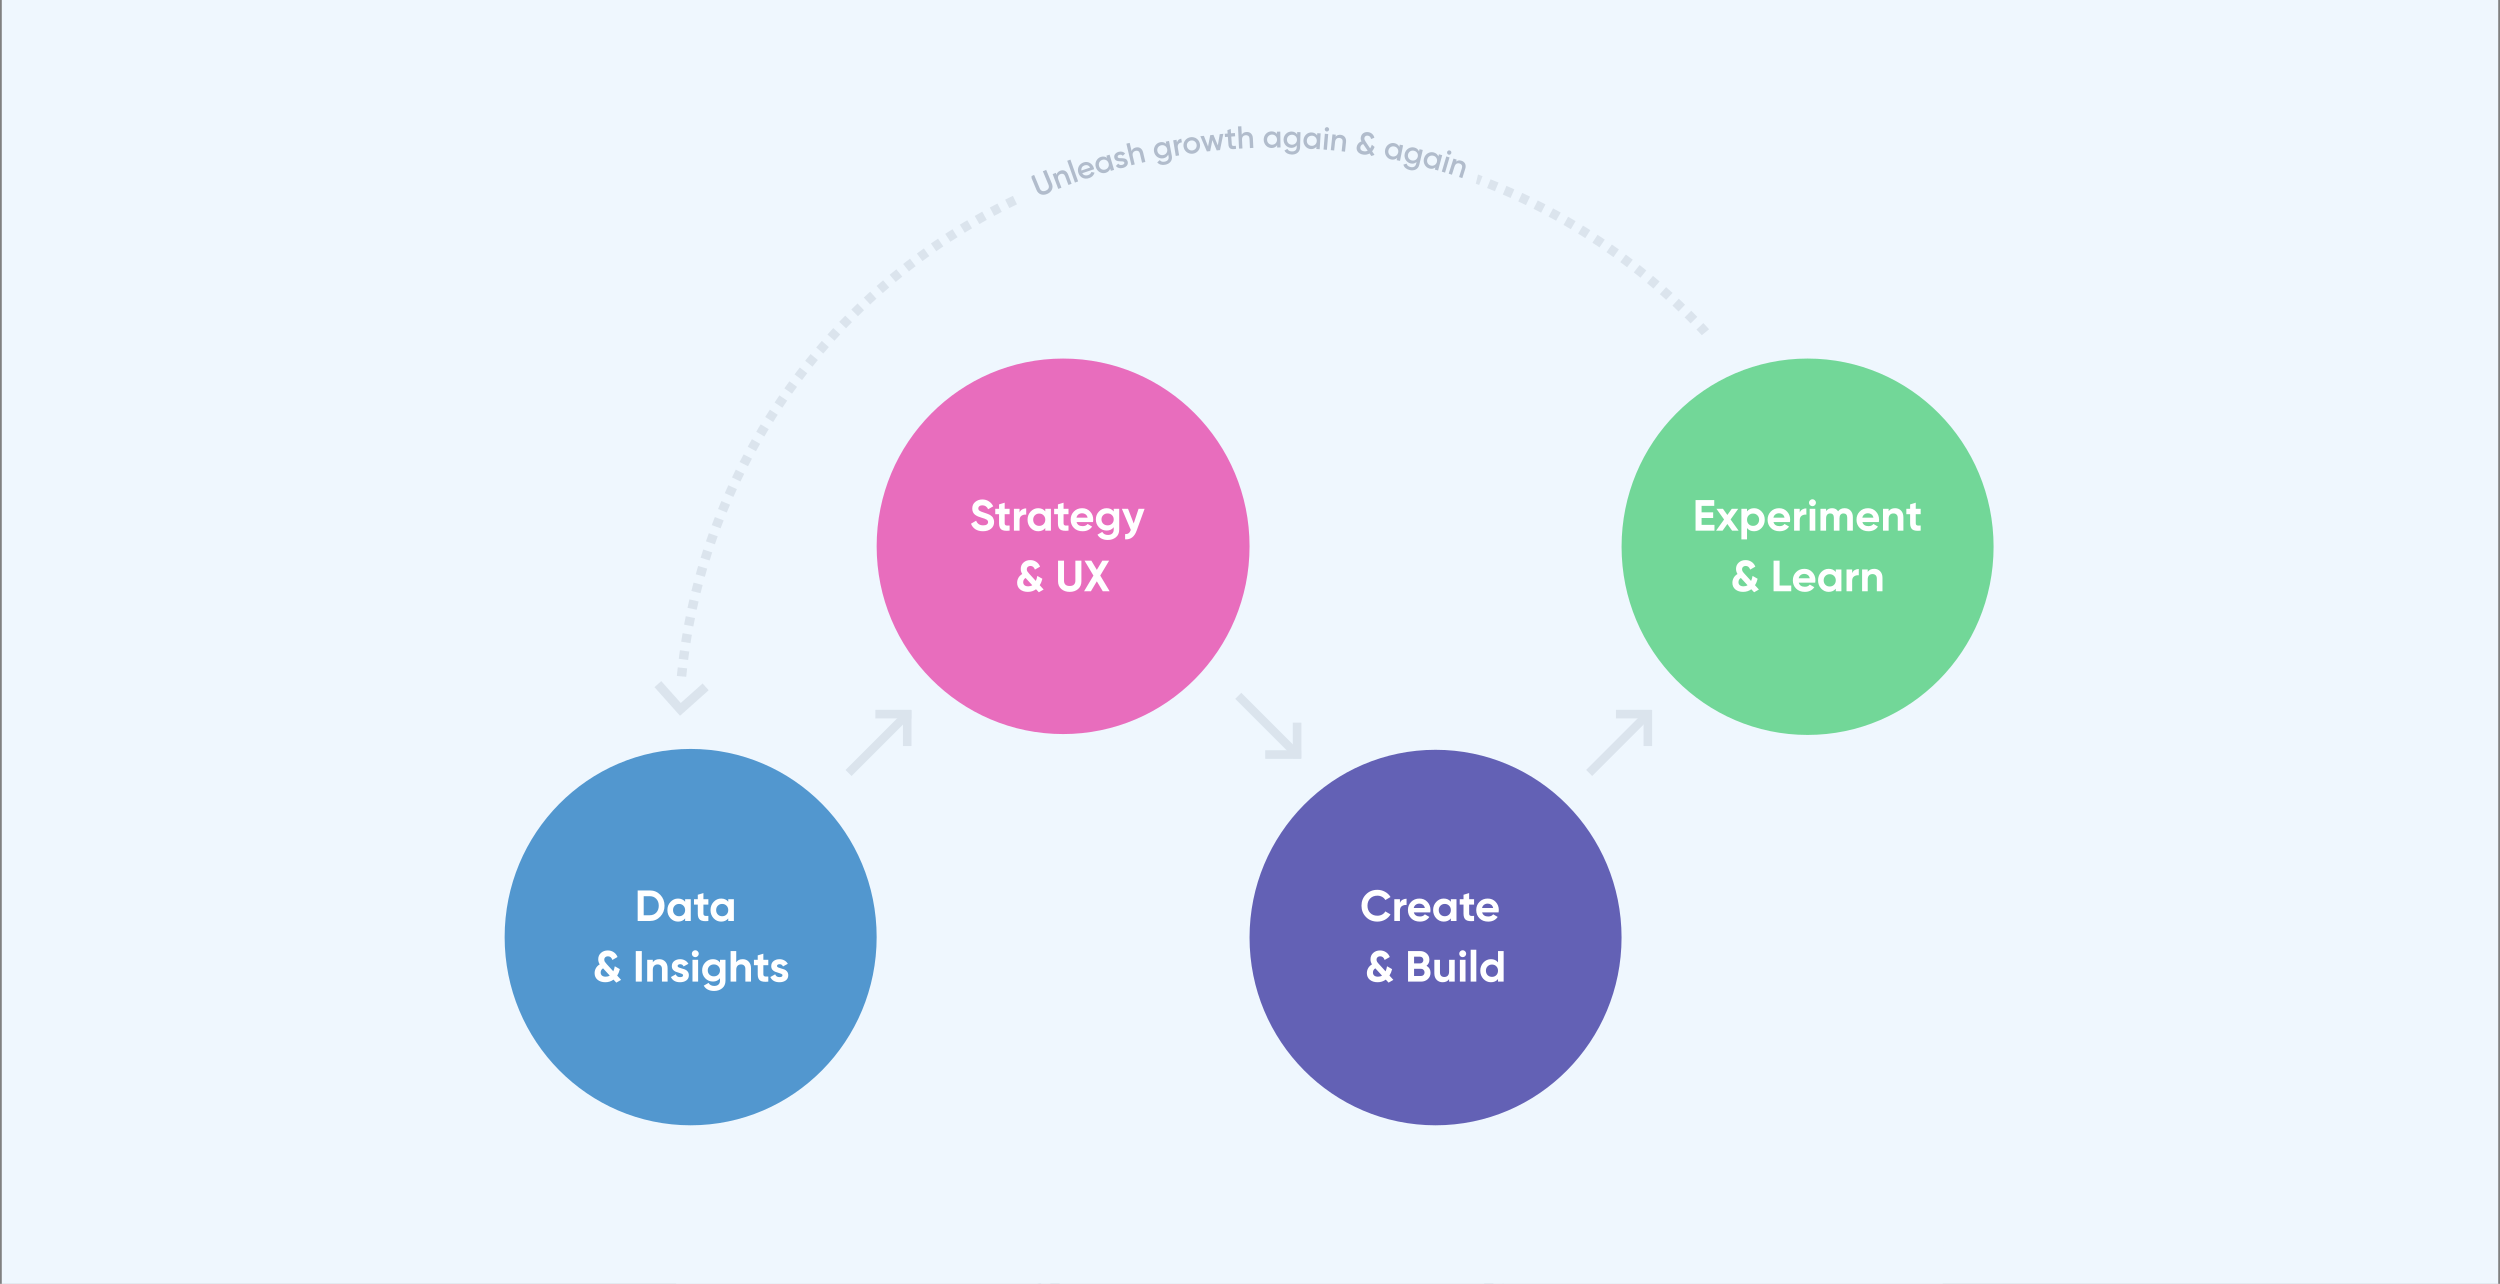 <svg width="1402" height="720" viewBox="0 0 1402 720" fill="none" xmlns="http://www.w3.org/2000/svg">
<rect x="0" y="0" width="1402" height="720" fill="#808080" stroke="none"/>
<g clip-path="url(#clip0)">
<rect x="1" width="1400" height="720" fill="#EFF7FE"/>
<circle cx="712.599" cy="411.599" r="331.958" stroke="#1E3356" stroke-opacity="0.1" stroke-width="5.281" stroke-dasharray="4.8 4.8"/>
<path d="M343 380.5H537L726.665 369.651L985.683 163H1095.75L1089.43 719.785H379.238L343 380.5Z" fill="#EFF7FE"/>
<path opacity="0.1" fill-rule="evenodd" clip-rule="evenodd" d="M381.364 401.22L381.457 401.325L397.415 387.089L394.025 383.29L381.764 394.228L370.825 381.965L367.026 385.355L381.261 401.312L381.364 401.22Z" fill="#1E3356"/>
<g opacity="0.1">
<rect x="926.383" y="398.082" width="4.801" height="20.162" transform="rotate(90 926.383 398.082)" fill="#1E3356"/>
<rect x="921.703" y="398.207" width="4.801" height="20.162" fill="#1E3356"/>
<rect x="920.719" y="400.562" width="4.801" height="44.165" transform="rotate(45 920.719 400.562)" fill="#1E3356"/>
</g>
<ellipse cx="596.188" cy="306.372" rx="104.559" ry="105.294" fill="#E86DBD"/>
<path d="M551.27 297.925C549.572 297.925 548.144 297.549 546.985 296.798C545.826 296.031 545.009 294.995 544.536 293.689L547.425 291.999C548.095 293.746 549.409 294.619 551.368 294.619C552.315 294.619 553.008 294.448 553.449 294.105C553.89 293.762 554.11 293.329 554.11 292.807C554.11 292.203 553.841 291.738 553.302 291.411C552.763 291.068 551.8 290.701 550.413 290.309C549.645 290.081 548.992 289.852 548.454 289.624C547.931 289.395 547.401 289.093 546.862 288.718C546.34 288.326 545.94 287.836 545.662 287.249C545.385 286.661 545.246 285.975 545.246 285.192C545.246 283.641 545.793 282.408 546.887 281.494C547.997 280.564 549.327 280.098 550.878 280.098C552.266 280.098 553.482 280.441 554.527 281.127C555.588 281.796 556.412 282.735 557 283.943L554.159 285.583C553.474 284.114 552.38 283.38 550.878 283.38C550.176 283.38 549.621 283.543 549.213 283.869C548.821 284.18 548.625 284.588 548.625 285.094C548.625 285.632 548.846 286.073 549.286 286.416C549.743 286.742 550.609 287.102 551.882 287.493C552.404 287.657 552.796 287.787 553.057 287.885C553.335 287.967 553.702 288.106 554.159 288.301C554.633 288.481 554.992 288.652 555.237 288.816C555.498 288.979 555.792 289.199 556.118 289.477C556.445 289.754 556.69 290.04 556.853 290.334C557.032 290.628 557.179 290.987 557.294 291.411C557.424 291.819 557.489 292.268 557.489 292.758C557.489 294.342 556.91 295.599 555.751 296.529C554.608 297.46 553.114 297.925 551.27 297.925ZM566.191 288.375H563.424V293.468C563.424 293.893 563.53 294.203 563.742 294.399C563.955 294.595 564.265 294.709 564.673 294.742C565.081 294.758 565.587 294.75 566.191 294.717V297.582C564.02 297.827 562.485 297.623 561.588 296.97C560.706 296.317 560.265 295.15 560.265 293.468V288.375H558.135V285.339H560.265V282.865L563.424 281.91V285.339H566.191V288.375ZM571.768 287.444C572.062 286.661 572.544 286.073 573.213 285.681C573.899 285.29 574.658 285.094 575.49 285.094V288.62C574.527 288.506 573.662 288.701 572.895 289.207C572.144 289.714 571.768 290.554 571.768 291.73V297.582H568.61V285.339H571.768V287.444ZM586.189 285.339H589.347V297.582H586.189V296.137C585.242 297.329 583.911 297.925 582.197 297.925C580.565 297.925 579.161 297.305 577.985 296.064C576.826 294.807 576.247 293.272 576.247 291.46C576.247 289.648 576.826 288.122 577.985 286.881C579.161 285.624 580.565 284.996 582.197 284.996C583.911 284.996 585.242 285.592 586.189 286.783V285.339ZM580.361 293.958C580.997 294.595 581.805 294.913 582.785 294.913C583.764 294.913 584.572 294.595 585.209 293.958C585.862 293.305 586.189 292.472 586.189 291.46C586.189 290.448 585.862 289.624 585.209 288.987C584.572 288.334 583.764 288.008 582.785 288.008C581.805 288.008 580.997 288.334 580.361 288.987C579.724 289.624 579.406 290.448 579.406 291.46C579.406 292.472 579.724 293.305 580.361 293.958ZM599.215 288.375H596.448V293.468C596.448 293.893 596.554 294.203 596.766 294.399C596.979 294.595 597.289 294.709 597.697 294.742C598.105 294.758 598.611 294.75 599.215 294.717V297.582C597.044 297.827 595.509 297.623 594.612 296.97C593.73 296.317 593.289 295.15 593.289 293.468V288.375H591.159V285.339H593.289V282.865L596.448 281.91V285.339H599.215V288.375ZM603.729 292.758C604.153 294.293 605.304 295.06 607.181 295.06C608.389 295.06 609.304 294.652 609.924 293.836L612.471 295.305C611.263 297.051 609.483 297.925 607.132 297.925C605.108 297.925 603.484 297.313 602.259 296.088C601.035 294.864 600.423 293.321 600.423 291.46C600.423 289.616 601.027 288.081 602.235 286.857C603.443 285.616 604.994 284.996 606.888 284.996C608.683 284.996 610.161 285.616 611.32 286.857C612.495 288.097 613.083 289.632 613.083 291.46C613.083 291.868 613.042 292.301 612.96 292.758H603.729ZM603.68 290.309H609.924C609.744 289.477 609.369 288.857 608.797 288.448C608.242 288.04 607.606 287.836 606.888 287.836C606.039 287.836 605.337 288.057 604.782 288.497C604.227 288.922 603.859 289.526 603.68 290.309ZM624.571 285.339H627.656V296.994C627.656 298.888 627.028 300.333 625.771 301.329C624.53 302.324 623.028 302.822 621.265 302.822C619.943 302.822 618.775 302.569 617.763 302.063C616.768 301.557 616 300.814 615.462 299.835L618.155 298.292C618.775 299.435 619.845 300.006 621.363 300.006C622.359 300.006 623.142 299.745 623.714 299.223C624.285 298.7 624.571 297.957 624.571 296.994V295.672C623.64 296.913 622.334 297.533 620.653 297.533C618.922 297.533 617.47 296.929 616.294 295.721C615.135 294.497 614.556 293.011 614.556 291.264C614.556 289.534 615.143 288.057 616.319 286.832C617.494 285.608 618.939 284.996 620.653 284.996C622.334 284.996 623.64 285.616 624.571 286.857V285.339ZM618.669 293.689C619.322 294.309 620.147 294.619 621.143 294.619C622.138 294.619 622.955 294.309 623.591 293.689C624.244 293.052 624.571 292.244 624.571 291.264C624.571 290.301 624.244 289.509 623.591 288.889C622.955 288.252 622.138 287.934 621.143 287.934C620.147 287.934 619.322 288.252 618.669 288.889C618.033 289.509 617.714 290.301 617.714 291.264C617.714 292.244 618.033 293.052 618.669 293.689ZM638.503 285.339H641.882L637.426 297.582C636.789 299.345 635.94 300.618 634.879 301.402C633.834 302.202 632.528 302.561 630.961 302.479V299.541C631.81 299.557 632.479 299.378 632.969 299.002C633.475 298.627 633.875 298.023 634.169 297.19L629.149 285.339H632.602L635.785 293.566L638.503 285.339ZM585.271 330.603L582.577 332.145L581.01 330.456C579.688 331.435 578.153 331.925 576.406 331.925C574.643 331.925 573.199 331.468 572.072 330.554C570.962 329.623 570.407 328.382 570.407 326.832C570.407 325.819 570.652 324.881 571.142 324.016C571.631 323.15 572.341 322.448 573.272 321.91C572.717 321.028 572.439 320.073 572.439 319.045C572.439 317.592 572.945 316.408 573.958 315.494C574.97 314.564 576.251 314.098 577.802 314.098C579.026 314.098 580.12 314.417 581.083 315.053C582.063 315.674 582.789 316.58 583.263 317.771L580.373 319.436C579.9 318.065 579.059 317.38 577.851 317.38C577.263 317.38 576.774 317.551 576.382 317.894C576.006 318.237 575.819 318.669 575.819 319.192C575.819 319.649 575.925 320.065 576.137 320.44C576.366 320.816 576.725 321.265 577.214 321.787L580.887 325.803C581.247 325.036 581.524 324.089 581.72 322.963L584.56 324.579C584.25 325.901 583.752 327.101 583.067 328.178L585.271 330.603ZM576.627 328.815C577.476 328.815 578.235 328.611 578.904 328.203L575.206 324.187C575.174 324.154 575.157 324.13 575.157 324.114C574.26 324.669 573.811 325.46 573.811 326.489C573.811 327.191 574.047 327.754 574.521 328.178C575.011 328.603 575.713 328.815 576.627 328.815ZM599.886 331.925C597.976 331.925 596.409 331.386 595.184 330.309C593.96 329.231 593.348 327.787 593.348 325.975V314.441H596.702V325.705C596.702 326.603 596.955 327.313 597.461 327.836C597.984 328.358 598.792 328.619 599.886 328.619C600.979 328.619 601.779 328.358 602.285 327.836C602.808 327.313 603.069 326.603 603.069 325.705V314.441H606.448V325.975C606.448 327.787 605.836 329.231 604.612 330.309C603.387 331.386 601.812 331.925 599.886 331.925ZM622.281 331.582H618.436L615.106 325.999L611.776 331.582H607.956L613.196 322.791L608.225 314.441H612.045L615.106 319.583L618.167 314.441H621.987L617.016 322.767L622.281 331.582Z" fill="white"/>
<ellipse cx="1013.69" cy="306.617" rx="104.314" ry="105.539" fill="#72D798"/>
<path d="M954.248 294.35H961.471V297.582H950.868V280.441H961.349V283.673H954.248V287.322H960.737V290.505H954.248V294.35ZM974.995 297.582H971.346L968.702 293.86L966.033 297.582H962.384L966.865 291.338L962.58 285.339H966.228L968.702 288.791L971.175 285.339H974.799L970.514 291.313L974.995 297.582ZM983.697 284.996C985.346 284.996 986.75 285.624 987.909 286.881C989.084 288.122 989.672 289.648 989.672 291.46C989.672 293.272 989.084 294.807 987.909 296.064C986.75 297.305 985.346 297.925 983.697 297.925C981.983 297.925 980.661 297.329 979.73 296.137V302.479H976.572V285.339H979.73V286.783C980.661 285.592 981.983 284.996 983.697 284.996ZM980.685 293.958C981.322 294.595 982.13 294.913 983.11 294.913C984.089 294.913 984.897 294.595 985.534 293.958C986.187 293.305 986.513 292.472 986.513 291.46C986.513 290.448 986.187 289.624 985.534 288.987C984.897 288.334 984.089 288.008 983.11 288.008C982.13 288.008 981.322 288.334 980.685 288.987C980.049 289.624 979.73 290.448 979.73 291.46C979.73 292.472 980.049 293.305 980.685 293.958ZM994.569 292.758C994.993 294.293 996.144 295.06 998.022 295.06C999.23 295.06 1000.14 294.652 1000.76 293.836L1003.31 295.305C1002.1 297.051 1000.32 297.925 997.973 297.925C995.948 297.925 994.324 297.313 993.1 296.088C991.875 294.864 991.263 293.321 991.263 291.46C991.263 289.616 991.867 288.081 993.075 286.857C994.283 285.616 995.834 284.996 997.728 284.996C999.523 284.996 1001 285.616 1002.16 286.857C1003.34 288.097 1003.92 289.632 1003.92 291.46C1003.92 291.868 1003.88 292.301 1003.8 292.758H994.569ZM994.52 290.309H1000.76C1000.58 289.477 1000.21 288.857 999.638 288.448C999.083 288.04 998.446 287.836 997.728 287.836C996.879 287.836 996.177 288.057 995.622 288.497C995.067 288.922 994.699 289.526 994.52 290.309ZM1009.29 287.444C1009.58 286.661 1010.06 286.073 1010.73 285.681C1011.42 285.29 1012.18 285.094 1013.01 285.094V288.62C1012.05 288.506 1011.18 288.701 1010.41 289.207C1009.66 289.714 1009.29 290.554 1009.29 291.73V297.582H1006.13V285.339H1009.29V287.444ZM1016.42 283.869C1015.9 283.869 1015.44 283.682 1015.05 283.306C1014.68 282.914 1014.49 282.457 1014.49 281.935C1014.49 281.412 1014.68 280.955 1015.05 280.564C1015.44 280.172 1015.9 279.976 1016.42 279.976C1016.96 279.976 1017.42 280.172 1017.79 280.564C1018.19 280.955 1018.38 281.412 1018.38 281.935C1018.38 282.457 1018.19 282.914 1017.79 283.306C1017.42 283.682 1016.96 283.869 1016.42 283.869ZM1014.86 297.582V285.339H1018.02V297.582H1014.86ZM1034.45 284.996C1035.85 284.996 1036.97 285.453 1037.8 286.367C1038.65 287.281 1039.08 288.506 1039.08 290.04V297.582H1035.92V290.26C1035.92 289.526 1035.74 288.954 1035.38 288.546C1035.02 288.138 1034.51 287.934 1033.86 287.934C1033.14 287.934 1032.58 288.171 1032.17 288.644C1031.78 289.118 1031.58 289.803 1031.58 290.701V297.582H1028.42V290.26C1028.42 289.526 1028.24 288.954 1027.89 288.546C1027.53 288.138 1027.02 287.934 1026.37 287.934C1025.66 287.934 1025.1 288.171 1024.68 288.644C1024.27 289.118 1024.07 289.803 1024.07 290.701V297.582H1020.91V285.339H1024.07V286.636C1024.8 285.543 1025.93 284.996 1027.47 284.996C1028.97 284.996 1030.08 285.583 1030.8 286.759C1031.62 285.583 1032.83 284.996 1034.45 284.996ZM1044.43 292.758C1044.85 294.293 1046 295.06 1047.88 295.06C1049.09 295.06 1050 294.652 1050.62 293.836L1053.17 295.305C1051.96 297.051 1050.18 297.925 1047.83 297.925C1045.81 297.925 1044.18 297.313 1042.96 296.088C1041.73 294.864 1041.12 293.321 1041.12 291.46C1041.12 289.616 1041.73 288.081 1042.93 286.857C1044.14 285.616 1045.69 284.996 1047.59 284.996C1049.38 284.996 1050.86 285.616 1052.02 286.857C1053.19 288.097 1053.78 289.632 1053.78 291.46C1053.78 291.868 1053.74 292.301 1053.66 292.758H1044.43ZM1044.38 290.309H1050.62C1050.44 289.477 1050.07 288.857 1049.5 288.448C1048.94 288.04 1048.3 287.836 1047.59 287.836C1046.74 287.836 1046.04 288.057 1045.48 288.497C1044.93 288.922 1044.56 289.526 1044.38 290.309ZM1062.79 284.996C1064.13 284.996 1065.23 285.445 1066.1 286.343C1066.98 287.24 1067.42 288.481 1067.42 290.065V297.582H1064.26V290.456C1064.26 289.64 1064.04 289.02 1063.6 288.595C1063.16 288.155 1062.57 287.934 1061.84 287.934C1061.02 287.934 1060.37 288.187 1059.88 288.693C1059.39 289.199 1059.15 289.958 1059.15 290.971V297.582H1055.99V285.339H1059.15V286.71C1059.91 285.567 1061.13 284.996 1062.79 284.996ZM1077.12 288.375H1074.36V293.468C1074.36 293.893 1074.46 294.203 1074.67 294.399C1074.89 294.595 1075.2 294.709 1075.6 294.742C1076.01 294.758 1076.52 294.75 1077.12 294.717V297.582C1074.95 297.827 1073.42 297.623 1072.52 296.97C1071.64 296.317 1071.2 295.15 1071.2 293.468V288.375H1069.07V285.339H1071.2V282.865L1074.36 281.91V285.339H1077.12V288.375ZM986.393 330.603L983.7 332.145L982.133 330.456C980.81 331.435 979.276 331.925 977.529 331.925C975.766 331.925 974.321 331.468 973.195 330.554C972.085 329.623 971.53 328.382 971.53 326.832C971.53 325.819 971.775 324.881 972.264 324.016C972.754 323.15 973.464 322.448 974.395 321.91C973.84 321.028 973.562 320.073 973.562 319.045C973.562 317.592 974.068 316.408 975.08 315.494C976.093 314.564 977.374 314.098 978.925 314.098C980.149 314.098 981.243 314.417 982.206 315.053C983.186 315.674 983.912 316.58 984.385 317.771L981.496 319.436C981.023 318.065 980.182 317.38 978.974 317.38C978.386 317.38 977.896 317.551 977.505 317.894C977.129 318.237 976.941 318.669 976.941 319.192C976.941 319.649 977.048 320.065 977.26 320.44C977.488 320.816 977.847 321.265 978.337 321.787L982.01 325.803C982.369 325.036 982.647 324.089 982.843 322.963L985.683 324.579C985.373 325.901 984.875 327.101 984.19 328.178L986.393 330.603ZM977.749 328.815C978.598 328.815 979.357 328.611 980.027 328.203L976.329 324.187C976.297 324.154 976.28 324.13 976.28 324.114C975.382 324.669 974.933 325.46 974.933 326.489C974.933 327.191 975.17 327.754 975.644 328.178C976.133 328.603 976.835 328.815 977.749 328.815ZM997.997 328.35H1004.53V331.582H994.617V314.441H997.997V328.35ZM1008.74 326.758C1009.16 328.293 1010.31 329.06 1012.19 329.06C1013.4 329.06 1014.31 328.652 1014.93 327.836L1017.48 329.305C1016.27 331.051 1014.49 331.925 1012.14 331.925C1010.12 331.925 1008.49 331.313 1007.27 330.088C1006.04 328.864 1005.43 327.321 1005.43 325.46C1005.43 323.616 1006.04 322.081 1007.24 320.857C1008.45 319.616 1010 318.996 1011.9 318.996C1013.69 318.996 1015.17 319.616 1016.33 320.857C1017.5 322.097 1018.09 323.632 1018.09 325.46C1018.09 325.868 1018.05 326.301 1017.97 326.758H1008.74ZM1008.69 324.309H1014.93C1014.75 323.477 1014.38 322.857 1013.81 322.448C1013.25 322.04 1012.61 321.836 1011.9 321.836C1011.05 321.836 1010.35 322.057 1009.79 322.497C1009.24 322.922 1008.87 323.526 1008.69 324.309ZM1029.51 319.339H1032.66V331.582H1029.51V330.137C1028.56 331.329 1027.23 331.925 1025.51 331.925C1023.88 331.925 1022.48 331.305 1021.3 330.064C1020.14 328.807 1019.56 327.272 1019.56 325.46C1019.56 323.648 1020.14 322.122 1021.3 320.881C1022.48 319.624 1023.88 318.996 1025.51 318.996C1027.23 318.996 1028.56 319.592 1029.51 320.783V319.339ZM1023.68 327.958C1024.31 328.595 1025.12 328.913 1026.1 328.913C1027.08 328.913 1027.89 328.595 1028.53 327.958C1029.18 327.305 1029.51 326.472 1029.51 325.46C1029.51 324.448 1029.18 323.624 1028.53 322.987C1027.89 322.334 1027.08 322.008 1026.1 322.008C1025.12 322.008 1024.31 322.334 1023.68 322.987C1023.04 323.624 1022.72 324.448 1022.72 325.46C1022.72 326.472 1023.04 327.305 1023.68 327.958ZM1038.69 321.444C1038.98 320.661 1039.46 320.073 1040.13 319.681C1040.82 319.29 1041.58 319.094 1042.41 319.094V322.62C1041.45 322.506 1040.58 322.701 1039.81 323.207C1039.06 323.714 1038.69 324.554 1038.69 325.73V331.582H1035.53V319.339H1038.69V321.444ZM1051.06 318.996C1052.4 318.996 1053.51 319.445 1054.37 320.343C1055.25 321.24 1055.69 322.481 1055.69 324.065V331.582H1052.53V324.456C1052.53 323.64 1052.31 323.02 1051.87 322.595C1051.43 322.155 1050.84 321.934 1050.11 321.934C1049.29 321.934 1048.64 322.187 1048.15 322.693C1047.66 323.199 1047.42 323.958 1047.42 324.971V331.582H1044.26V319.339H1047.42V320.71C1048.18 319.567 1049.4 318.996 1051.06 318.996Z" fill="white"/>
<ellipse cx="805.057" cy="525.778" rx="104.314" ry="105.294" fill="#6361B5"/>
<path d="M772.435 516.839C769.855 516.839 767.725 515.982 766.043 514.268C764.362 512.554 763.521 510.44 763.521 507.926C763.521 505.395 764.362 503.281 766.043 501.584C767.725 499.869 769.855 499.012 772.435 499.012C773.985 499.012 775.414 499.38 776.72 500.114C778.042 500.833 779.071 501.812 779.805 503.053L776.891 504.742C776.467 503.975 775.863 503.379 775.079 502.955C774.296 502.514 773.414 502.294 772.435 502.294C770.769 502.294 769.423 502.816 768.394 503.861C767.382 504.906 766.876 506.261 766.876 507.926C766.876 509.574 767.382 510.921 768.394 511.966C769.423 513.011 770.769 513.533 772.435 513.533C773.414 513.533 774.296 513.321 775.079 512.897C775.879 512.456 776.483 511.86 776.891 511.109L779.805 512.799C779.071 514.039 778.05 515.027 776.744 515.761C775.438 516.48 774.002 516.839 772.435 516.839ZM785.084 506.358C785.378 505.575 785.86 504.987 786.529 504.595C787.215 504.204 787.974 504.008 788.806 504.008V507.534C787.843 507.42 786.978 507.615 786.211 508.122C785.46 508.628 785.084 509.468 785.084 510.644V516.496H781.925V504.253H785.084V506.358ZM792.868 511.672C793.293 513.207 794.444 513.974 796.321 513.974C797.529 513.974 798.443 513.566 799.064 512.75L801.61 514.219C800.402 515.966 798.623 516.839 796.272 516.839C794.248 516.839 792.623 516.227 791.399 515.002C790.175 513.778 789.563 512.235 789.563 510.374C789.563 508.53 790.167 506.995 791.375 505.771C792.583 504.53 794.134 503.91 796.027 503.91C797.823 503.91 799.3 504.53 800.459 505.771C801.635 507.011 802.222 508.546 802.222 510.374C802.222 510.782 802.182 511.215 802.1 511.672H792.868ZM792.819 509.223H799.064C798.884 508.391 798.509 507.771 797.937 507.362C797.382 506.954 796.745 506.75 796.027 506.75C795.178 506.75 794.476 506.971 793.921 507.411C793.366 507.836 792.999 508.44 792.819 509.223ZM813.637 504.253H816.796V516.496H813.637V515.051C812.69 516.243 811.36 516.839 809.646 516.839C808.013 516.839 806.609 516.219 805.434 514.978C804.275 513.721 803.695 512.186 803.695 510.374C803.695 508.562 804.275 507.036 805.434 505.795C806.609 504.538 808.013 503.91 809.646 503.91C811.36 503.91 812.69 504.506 813.637 505.697V504.253ZM807.809 512.872C808.446 513.509 809.254 513.827 810.233 513.827C811.213 513.827 812.021 513.509 812.657 512.872C813.31 512.219 813.637 511.386 813.637 510.374C813.637 509.362 813.31 508.538 812.657 507.901C812.021 507.248 811.213 506.922 810.233 506.922C809.254 506.922 808.446 507.248 807.809 507.901C807.172 508.538 806.854 509.362 806.854 510.374C806.854 511.386 807.172 512.219 807.809 512.872ZM826.663 507.289H823.896V512.382C823.896 512.807 824.003 513.117 824.215 513.313C824.427 513.509 824.737 513.623 825.145 513.656C825.553 513.672 826.059 513.664 826.663 513.631V516.496C824.492 516.741 822.958 516.537 822.06 515.884C821.178 515.231 820.738 514.064 820.738 512.382V507.289H818.607V504.253H820.738V501.779L823.896 500.824V504.253H826.663V507.289ZM831.177 511.672C831.602 513.207 832.752 513.974 834.63 513.974C835.838 513.974 836.752 513.566 837.372 512.75L839.919 514.219C838.711 515.966 836.932 516.839 834.581 516.839C832.557 516.839 830.932 516.227 829.708 515.002C828.484 513.778 827.871 512.235 827.871 510.374C827.871 508.53 828.475 506.995 829.683 505.771C830.891 504.53 832.442 503.91 834.336 503.91C836.132 503.91 837.609 504.53 838.768 505.771C839.943 507.011 840.531 508.546 840.531 510.374C840.531 510.782 840.49 511.215 840.409 511.672H831.177ZM831.128 509.223H837.372C837.193 508.391 836.817 507.771 836.246 507.362C835.691 506.954 835.054 506.75 834.336 506.75C833.487 506.75 832.785 506.971 832.23 507.411C831.675 507.836 831.308 508.44 831.128 509.223ZM781.405 549.517L778.711 551.059L777.144 549.37C775.822 550.349 774.287 550.839 772.541 550.839C770.777 550.839 769.333 550.382 768.206 549.468C767.096 548.537 766.541 547.296 766.541 545.746C766.541 544.733 766.786 543.795 767.276 542.93C767.766 542.064 768.476 541.362 769.406 540.824C768.851 539.942 768.574 538.987 768.574 537.959C768.574 536.506 769.08 535.322 770.092 534.408C771.104 533.478 772.385 533.012 773.936 533.012C775.161 533.012 776.254 533.331 777.218 533.967C778.197 534.588 778.923 535.494 779.397 536.685L776.507 538.351C776.034 536.979 775.193 536.294 773.985 536.294C773.398 536.294 772.908 536.465 772.516 536.808C772.141 537.151 771.953 537.583 771.953 538.106C771.953 538.563 772.059 538.979 772.271 539.355C772.5 539.73 772.859 540.179 773.349 540.701L777.022 544.717C777.381 543.95 777.658 543.003 777.854 541.877L780.695 543.493C780.385 544.815 779.887 546.015 779.201 547.092L781.405 549.517ZM772.761 547.729C773.61 547.729 774.369 547.525 775.038 547.117L771.341 543.101C771.308 543.068 771.292 543.044 771.292 543.028C770.394 543.583 769.945 544.374 769.945 545.403C769.945 546.105 770.182 546.668 770.655 547.092C771.145 547.517 771.847 547.729 772.761 547.729ZM799.987 541.607C801.489 542.473 802.24 543.779 802.24 545.525C802.24 546.978 801.725 548.17 800.697 549.1C799.668 550.031 798.403 550.496 796.901 550.496H789.629V533.355H796.387C797.856 533.355 799.089 533.812 800.085 534.726C801.097 535.624 801.603 536.775 801.603 538.179C801.603 539.599 801.064 540.742 799.987 541.607ZM796.387 536.514H793.008V540.285H796.387C796.91 540.285 797.342 540.105 797.685 539.746C798.044 539.387 798.224 538.938 798.224 538.4C798.224 537.861 798.052 537.412 797.71 537.053C797.367 536.694 796.926 536.514 796.387 536.514ZM796.901 547.337C797.473 547.337 797.946 547.15 798.322 546.774C798.697 546.382 798.885 545.893 798.885 545.305C798.885 544.733 798.697 544.26 798.322 543.885C797.946 543.493 797.473 543.297 796.901 543.297H793.008V547.337H796.901ZM812.652 538.253H815.811V550.496H812.652V549.125C811.884 550.268 810.668 550.839 809.003 550.839C807.665 550.839 806.554 550.39 805.673 549.492C804.808 548.594 804.375 547.354 804.375 545.77V538.253H807.534V545.378C807.534 546.195 807.754 546.823 808.195 547.264C808.636 547.688 809.224 547.9 809.958 547.9C810.774 547.9 811.427 547.647 811.917 547.141C812.407 546.635 812.652 545.876 812.652 544.864V538.253ZM820.271 536.783C819.748 536.783 819.291 536.596 818.9 536.22C818.524 535.828 818.336 535.371 818.336 534.849C818.336 534.327 818.524 533.869 818.9 533.478C819.291 533.086 819.748 532.89 820.271 532.89C820.81 532.89 821.267 533.086 821.642 533.478C822.034 533.869 822.23 534.327 822.23 534.849C822.23 535.371 822.034 535.828 821.642 536.22C821.267 536.596 820.81 536.783 820.271 536.783ZM818.704 550.496V538.253H821.862V550.496H818.704ZM824.754 550.496V532.621H827.912V550.496H824.754ZM840.084 533.355H843.243V550.496H840.084V549.051C839.154 550.243 837.831 550.839 836.117 550.839C834.469 550.839 833.056 550.219 831.881 548.978C830.722 547.721 830.143 546.186 830.143 544.374C830.143 542.562 830.722 541.036 831.881 539.795C833.056 538.538 834.469 537.91 836.117 537.91C837.831 537.91 839.154 538.506 840.084 539.697V533.355ZM834.256 546.872C834.909 547.509 835.726 547.827 836.705 547.827C837.684 547.827 838.493 547.509 839.129 546.872C839.766 546.219 840.084 545.386 840.084 544.374C840.084 543.362 839.766 542.538 839.129 541.901C838.493 541.248 837.684 540.922 836.705 540.922C835.726 540.922 834.909 541.248 834.256 541.901C833.62 542.538 833.301 543.362 833.301 544.374C833.301 545.386 833.62 546.219 834.256 546.872Z" fill="white"/>
<ellipse cx="387.314" cy="525.535" rx="104.314" ry="105.539" fill="#5297CF"/>
<path d="M364.413 499.355C366.764 499.355 368.723 500.18 370.29 501.828C371.874 503.477 372.666 505.51 372.666 507.926C372.666 510.342 371.874 512.374 370.29 514.023C368.723 515.672 366.764 516.496 364.413 516.496H357.606V499.355H364.413ZM364.413 513.264C365.899 513.264 367.107 512.774 368.038 511.795C368.968 510.799 369.433 509.509 369.433 507.926C369.433 506.342 368.968 505.061 368.038 504.081C367.107 503.085 365.899 502.587 364.413 502.587H360.985V513.264H364.413ZM384.221 504.253H387.38V516.496H384.221V515.051C383.274 516.243 381.943 516.839 380.229 516.839C378.597 516.839 377.193 516.219 376.018 514.978C374.859 513.721 374.279 512.186 374.279 510.374C374.279 508.562 374.859 507.036 376.018 505.795C377.193 504.538 378.597 503.91 380.229 503.91C381.943 503.91 383.274 504.506 384.221 505.697V504.253ZM378.393 512.872C379.03 513.509 379.838 513.827 380.817 513.827C381.797 513.827 382.605 513.509 383.241 512.872C383.894 512.219 384.221 511.386 384.221 510.374C384.221 509.362 383.894 508.538 383.241 507.901C382.605 507.248 381.797 506.922 380.817 506.922C379.838 506.922 379.03 507.248 378.393 507.901C377.756 508.538 377.438 509.362 377.438 510.374C377.438 511.386 377.756 512.219 378.393 512.872ZM397.247 507.289H394.48V512.382C394.48 512.807 394.586 513.117 394.799 513.313C395.011 513.509 395.321 513.623 395.729 513.656C396.137 513.672 396.643 513.664 397.247 513.631V516.496C395.076 516.741 393.542 516.537 392.644 515.884C391.762 515.231 391.321 514.064 391.321 512.382V507.289H389.191V504.253H391.321V501.779L394.48 500.824V504.253H397.247V507.289ZM408.397 504.253H411.556V516.496H408.397V515.051C407.45 516.243 406.12 516.839 404.405 516.839C402.773 516.839 401.369 516.219 400.194 514.978C399.035 513.721 398.455 512.186 398.455 510.374C398.455 508.562 399.035 507.036 400.194 505.795C401.369 504.538 402.773 503.91 404.405 503.91C406.12 503.91 407.45 504.506 408.397 505.697V504.253ZM402.569 512.872C403.206 513.509 404.014 513.827 404.993 513.827C405.973 513.827 406.781 513.509 407.417 512.872C408.07 512.219 408.397 511.386 408.397 510.374C408.397 509.362 408.07 508.538 407.417 507.901C406.781 507.248 405.973 506.922 404.993 506.922C404.014 506.922 403.206 507.248 402.569 507.901C401.932 508.538 401.614 509.362 401.614 510.374C401.614 511.386 401.932 512.219 402.569 512.872ZM348.318 549.517L345.624 551.059L344.057 549.37C342.735 550.349 341.2 550.839 339.454 550.839C337.691 550.839 336.246 550.382 335.12 549.468C334.009 548.537 333.454 547.296 333.454 545.746C333.454 544.733 333.699 543.795 334.189 542.93C334.679 542.064 335.389 541.362 336.319 540.824C335.764 539.942 335.487 538.987 335.487 537.959C335.487 536.506 335.993 535.322 337.005 534.408C338.017 533.478 339.299 533.012 340.849 533.012C342.074 533.012 343.168 533.331 344.131 533.967C345.11 534.588 345.837 535.494 346.31 536.685L343.421 538.351C342.947 536.979 342.106 536.294 340.898 536.294C340.311 536.294 339.821 536.465 339.429 536.808C339.054 537.151 338.866 537.583 338.866 538.106C338.866 538.563 338.972 538.979 339.184 539.355C339.413 539.73 339.772 540.179 340.262 540.701L343.935 544.717C344.294 543.95 344.572 543.003 344.767 541.877L347.608 543.493C347.298 544.815 346.8 546.015 346.114 547.092L348.318 549.517ZM339.674 547.729C340.523 547.729 341.282 547.525 341.951 547.117L338.254 543.101C338.221 543.068 338.205 543.044 338.205 543.028C337.307 543.583 336.858 544.374 336.858 545.403C336.858 546.105 337.095 546.668 337.568 547.092C338.058 547.517 338.76 547.729 339.674 547.729ZM356.542 533.355H359.921V550.496H356.542V533.355ZM369.755 537.91C371.093 537.91 372.195 538.359 373.06 539.257C373.942 540.154 374.383 541.395 374.383 542.979V550.496H371.224V543.37C371.224 542.554 371.003 541.934 370.563 541.509C370.122 541.069 369.534 540.848 368.8 540.848C367.983 540.848 367.33 541.101 366.841 541.607C366.351 542.113 366.106 542.872 366.106 543.885V550.496H362.947V538.253H366.106V539.624C366.873 538.481 368.09 537.91 369.755 537.91ZM379.994 541.73C379.994 542.056 380.206 542.326 380.63 542.538C381.071 542.734 381.602 542.913 382.222 543.077C382.842 543.223 383.463 543.419 384.083 543.664C384.703 543.893 385.226 544.285 385.65 544.84C386.091 545.395 386.311 546.088 386.311 546.921C386.311 548.178 385.838 549.149 384.891 549.835C383.961 550.504 382.793 550.839 381.39 550.839C378.876 550.839 377.161 549.868 376.247 547.925L378.99 546.382C379.349 547.443 380.149 547.974 381.39 547.974C382.516 547.974 383.079 547.623 383.079 546.921C383.079 546.595 382.859 546.333 382.418 546.137C381.994 545.925 381.471 545.737 380.851 545.574C380.231 545.411 379.61 545.207 378.99 544.962C378.37 544.717 377.839 544.334 377.398 543.811C376.974 543.272 376.762 542.603 376.762 541.803C376.762 540.595 377.202 539.648 378.084 538.963C378.982 538.261 380.092 537.91 381.414 537.91C382.41 537.91 383.316 538.138 384.132 538.595C384.948 539.036 385.593 539.673 386.067 540.505L383.373 541.975C382.981 541.142 382.328 540.726 381.414 540.726C381.006 540.726 380.663 540.816 380.386 540.995C380.124 541.175 379.994 541.42 379.994 541.73ZM389.91 536.783C389.388 536.783 388.931 536.596 388.539 536.22C388.163 535.828 387.976 535.371 387.976 534.849C387.976 534.327 388.163 533.869 388.539 533.478C388.931 533.086 389.388 532.89 389.91 532.89C390.449 532.89 390.906 533.086 391.281 533.478C391.673 533.869 391.869 534.327 391.869 534.849C391.869 535.371 391.673 535.828 391.281 536.22C390.906 536.596 390.449 536.783 389.91 536.783ZM388.343 550.496V538.253H391.502V550.496H388.343ZM403.771 538.253H406.857V549.908C406.857 551.802 406.228 553.247 404.971 554.243C403.731 555.238 402.229 555.736 400.466 555.736C399.143 555.736 397.976 555.483 396.964 554.977C395.968 554.471 395.201 553.728 394.662 552.749L397.356 551.206C397.976 552.349 399.045 552.92 400.564 552.92C401.559 552.92 402.343 552.659 402.914 552.137C403.486 551.614 403.771 550.872 403.771 549.908V548.586C402.841 549.827 401.535 550.447 399.853 550.447C398.123 550.447 396.67 549.843 395.495 548.635C394.336 547.411 393.756 545.925 393.756 544.178C393.756 542.448 394.344 540.971 395.519 539.746C396.695 538.522 398.139 537.91 399.853 537.91C401.535 537.91 402.841 538.53 403.771 539.771V538.253ZM397.87 546.603C398.523 547.223 399.347 547.533 400.343 547.533C401.339 547.533 402.155 547.223 402.792 546.603C403.445 545.966 403.771 545.158 403.771 544.178C403.771 543.215 403.445 542.424 402.792 541.803C402.155 541.167 401.339 540.848 400.343 540.848C399.347 540.848 398.523 541.167 397.87 541.803C397.233 542.424 396.915 543.215 396.915 544.178C396.915 545.158 397.233 545.966 397.87 546.603ZM416.529 537.91C417.867 537.91 418.969 538.359 419.834 539.257C420.716 540.154 421.157 541.395 421.157 542.979V550.496H417.998V543.37C417.998 542.554 417.777 541.934 417.337 541.509C416.896 541.069 416.308 540.848 415.574 540.848C414.757 540.848 414.104 541.101 413.615 541.607C413.125 542.113 412.88 542.872 412.88 543.885V550.496H409.721V533.355H412.88V539.624C413.647 538.481 414.863 537.91 416.529 537.91ZM430.857 541.289H428.09V546.382C428.09 546.807 428.196 547.117 428.408 547.313C428.621 547.509 428.931 547.623 429.339 547.656C429.747 547.672 430.253 547.664 430.857 547.631V550.496C428.686 550.741 427.151 550.537 426.254 549.884C425.372 549.231 424.931 548.064 424.931 546.382V541.289H422.801V538.253H424.931V535.779L428.09 534.824V538.253H430.857V541.289ZM435.735 541.73C435.735 542.056 435.947 542.326 436.372 542.538C436.813 542.734 437.343 542.913 437.963 543.077C438.584 543.223 439.204 543.419 439.824 543.664C440.445 543.893 440.967 544.285 441.392 544.84C441.832 545.395 442.053 546.088 442.053 546.921C442.053 548.178 441.579 549.149 440.633 549.835C439.702 550.504 438.535 550.839 437.131 550.839C434.617 550.839 432.903 549.868 431.989 547.925L434.731 546.382C435.09 547.443 435.89 547.974 437.131 547.974C438.257 547.974 438.82 547.623 438.82 546.921C438.82 546.595 438.6 546.333 438.159 546.137C437.735 545.925 437.213 545.737 436.592 545.574C435.972 545.411 435.351 545.207 434.731 544.962C434.111 544.717 433.58 544.334 433.14 543.811C432.715 543.272 432.503 542.603 432.503 541.803C432.503 540.595 432.944 539.648 433.825 538.963C434.723 538.261 435.833 537.91 437.155 537.91C438.151 537.91 439.057 538.138 439.873 538.595C440.69 539.036 441.334 539.673 441.808 540.505L439.114 541.975C438.723 541.142 438.07 540.726 437.155 540.726C436.747 540.726 436.404 540.816 436.127 540.995C435.866 541.175 435.735 541.42 435.735 541.73Z" fill="white"/>
<path d="M575.134 118.407L567.453 93.924L702.829 56L831.484 87.204L826.203 108.806L702.829 87.204L575.134 118.407Z" fill="#EFF7FE"/>
<g opacity="0.3" clip-path="url(#clip1)">
<path d="M581.269 106.56L578.078 98.879L579.946 98.093L583.093 105.655C583.652 107.005 584.813 107.627 586.49 106.916C588.166 106.204 588.534 104.929 587.975 103.594L584.828 96.032L586.696 95.246L589.887 102.927C590.916 105.403 589.74 107.716 587.255 108.769C584.755 109.822 582.299 109.036 581.269 106.56Z" fill="#1E3356"/>
<path d="M599.034 97.957L600.96 103.058L599.181 103.74L597.328 98.817C596.858 97.557 595.872 97.171 594.755 97.601C593.578 98.046 592.916 99.099 593.563 100.804L595.255 105.268L593.475 105.95L590.328 97.631L592.108 96.949L592.505 98.017C592.725 96.949 593.46 96.193 594.578 95.748C596.416 95.036 598.225 95.792 599.034 97.957Z" fill="#1E3356"/>
<path d="M598.504 90.16L600.298 89.508L604.622 101.741L602.827 102.393L598.504 90.16Z" fill="#1E3356"/>
<path d="M610.244 98.195C611.244 97.854 611.847 97.157 612.053 96.431L613.832 96.816C613.435 98.225 612.421 99.337 610.774 99.886C608.009 100.805 605.597 99.5 604.759 96.98C603.935 94.474 605.082 91.938 607.715 91.063C610.215 90.233 612.582 91.686 613.391 94.118C613.479 94.37 613.524 94.651 613.568 94.904L606.906 97.143C607.641 98.329 608.906 98.655 610.244 98.195ZM611.332 93.984C610.597 92.62 609.347 92.353 608.259 92.709C606.906 93.169 606.244 94.281 606.421 95.63L611.332 93.984Z" fill="#1E3356"/>
<path d="M622.272 86.75L624.787 95.276L622.964 95.825L622.596 94.594C622.214 95.691 621.375 96.537 620.067 96.937C617.772 97.619 615.272 96.24 614.537 93.719C613.787 91.184 615.125 88.663 617.434 87.966C618.758 87.566 619.919 87.818 620.817 88.514L620.464 87.299L622.272 86.75ZM621.699 91.554C621.228 89.968 619.743 89.167 618.228 89.627C616.699 90.086 615.89 91.569 616.361 93.156C616.831 94.742 618.317 95.543 619.831 95.083C621.361 94.624 622.17 93.141 621.699 91.554Z" fill="#1E3356"/>
<path d="M632.401 90.636C632.857 92.356 631.622 93.675 629.769 94.18C628.063 94.639 626.637 94.194 625.754 93.097L627.093 91.748C627.563 92.445 628.372 92.726 629.313 92.474C630.137 92.252 630.696 91.807 630.504 91.125C630.107 89.598 625.74 91.688 624.931 88.604C624.504 86.988 625.622 85.609 627.357 85.134C628.754 84.764 630.093 85.105 630.99 86.083L629.666 87.373C629.181 86.78 628.504 86.632 627.798 86.825C627.137 87.003 626.637 87.448 626.798 88.07C627.225 89.627 631.563 87.448 632.401 90.636Z" fill="#1E3356"/>
<path d="M641.069 85.504L642.319 90.812L640.466 91.257L639.26 86.126C638.951 84.807 638.04 84.303 636.863 84.584C635.642 84.881 634.848 85.83 635.275 87.594L636.363 92.236L634.51 92.68L631.672 80.566L633.525 80.121L634.598 84.688C634.951 83.65 635.775 82.998 636.951 82.716C638.863 82.256 640.54 83.25 641.069 85.504Z" fill="#1E3356"/>
<path d="M655.594 79.051L657.167 87.399C657.697 90.216 655.756 91.951 653.491 92.381C651.579 92.752 649.976 92.307 648.976 91.047L650.417 89.786C650.947 90.468 651.697 90.943 653.211 90.646C654.829 90.335 655.623 89.252 655.344 87.74L655.138 86.672C654.653 87.74 653.741 88.511 652.403 88.778C649.961 89.252 647.653 87.606 647.182 85.101C646.711 82.595 648.255 80.222 650.697 79.748C652.035 79.496 653.167 79.866 654.006 80.697L653.756 79.407L655.594 79.051ZM654.564 83.677C654.27 82.105 652.873 81.156 651.285 81.453C649.711 81.749 648.741 83.158 649.05 84.73C649.358 86.302 650.741 87.251 652.329 86.954C653.917 86.657 654.858 85.264 654.564 83.677Z" fill="#1E3356"/>
<path d="M662.459 77.766L662.797 79.827C661.547 79.945 660.194 80.761 660.518 82.733L661.239 87.152L659.356 87.463L657.93 78.685L659.812 78.374L660.047 79.841C660.371 78.566 661.356 77.944 662.459 77.766Z" fill="#1E3356"/>
<path d="M663.727 82.212C663.36 79.587 665.154 77.289 667.698 76.933C670.272 76.577 672.595 78.297 672.948 80.922C673.301 83.532 671.536 85.845 668.977 86.201C666.419 86.557 664.08 84.822 663.727 82.212ZM671.066 81.189C670.845 79.587 669.492 78.564 667.963 78.787C666.433 79.009 665.404 80.344 665.625 81.945C665.845 83.546 667.198 84.57 668.727 84.347C670.257 84.14 671.286 82.79 671.066 81.189Z" fill="#1E3356"/>
<path d="M686.039 75.035L684.186 84.169L682.333 84.362L679.892 78.594L678.671 84.748L676.818 84.94L673.156 76.385L675.142 76.177L677.465 82.108L678.686 75.806L680.494 75.613L682.95 81.53L684.039 75.243L686.039 75.035Z" fill="#1E3356"/>
<path d="M690.491 76.607L690.8 80.863C690.888 82.004 691.623 81.93 693.05 81.752L693.167 83.472C690.27 84.036 689.05 83.309 688.888 81.011L688.594 76.741L686.976 76.859L686.844 75.02L688.461 74.902L688.329 72.989L690.182 72.277L690.358 74.754L692.535 74.591L692.667 76.429L690.491 76.607Z" fill="#1E3356"/>
<path d="M702.611 77.496L702.875 82.953L700.964 83.042L700.714 77.778C700.655 76.428 699.831 75.746 698.64 75.806C697.39 75.865 696.434 76.666 696.523 78.475L696.758 83.264L694.846 83.353L694.258 70.898L696.155 70.809L696.375 75.509C696.92 74.56 697.846 74.071 699.037 74.011C701.023 73.908 702.493 75.183 702.611 77.496Z" fill="#1E3356"/>
<path d="M717.975 73.802L718.122 82.699L716.225 82.729L716.21 81.454C715.563 82.403 714.519 82.996 713.151 83.011C710.754 83.055 708.725 81.039 708.68 78.414C708.636 75.76 710.592 73.699 712.989 73.669C714.372 73.639 715.416 74.203 716.107 75.107L716.092 73.847L717.975 73.802ZM716.151 78.281C716.122 76.62 714.901 75.448 713.313 75.478C711.725 75.508 710.548 76.709 710.577 78.37C710.607 80.03 711.827 81.202 713.416 81.172C714.989 81.142 716.166 79.927 716.151 78.281Z" fill="#1E3356"/>
<path d="M729.322 74.13L729.087 82.612C729.014 85.474 726.749 86.749 724.44 86.675C722.499 86.616 721.014 85.845 720.322 84.406L721.984 83.487C722.352 84.258 722.984 84.881 724.514 84.925C726.161 84.97 727.161 84.095 727.205 82.553L727.234 81.47C726.543 82.404 725.484 82.968 724.117 82.924C721.646 82.864 719.749 80.773 719.822 78.223C719.896 75.673 721.911 73.686 724.396 73.76C725.749 73.804 726.778 74.412 727.425 75.391L727.469 74.071L729.322 74.13ZM727.337 78.445C727.381 76.844 726.219 75.613 724.617 75.569C723.014 75.524 721.778 76.681 721.734 78.282C721.69 79.884 722.852 81.115 724.455 81.159C726.058 81.204 727.293 80.047 727.337 78.445Z" fill="#1E3356"/>
<path d="M740.622 74.8L740.078 83.682L738.181 83.563L738.254 82.288C737.533 83.192 736.46 83.697 735.078 83.608C732.68 83.459 730.813 81.294 730.975 78.67C731.136 76.03 733.254 74.118 735.636 74.266C737.004 74.355 738.019 74.978 738.636 75.941L738.71 74.681L740.622 74.8ZM738.445 79.115C738.548 77.469 737.416 76.194 735.828 76.105C734.239 76.001 732.975 77.128 732.872 78.774C732.769 80.419 733.901 81.695 735.489 81.784C737.078 81.888 738.342 80.775 738.445 79.115Z" fill="#1E3356"/>
<path d="M742.97 75.003L744.867 75.166L744.131 84.033L742.234 83.87L742.97 75.003ZM742.926 72.423C742.984 71.755 743.573 71.251 744.249 71.296C744.911 71.355 745.411 71.948 745.367 72.63C745.308 73.283 744.72 73.802 744.043 73.757C743.367 73.698 742.867 73.09 742.926 72.423Z" fill="#1E3356"/>
<path d="M754.86 79.629L754.286 85.056L752.389 84.849L752.948 79.614C753.095 78.265 752.389 77.479 751.198 77.346C749.948 77.212 748.889 77.85 748.698 79.659L748.198 84.404L746.301 84.196L747.227 75.344L749.124 75.551L749.007 76.678C749.683 75.818 750.683 75.477 751.874 75.611C753.83 75.833 755.095 77.331 754.86 79.629Z" fill="#1E3356"/>
<path d="M769.033 87.507L768.048 86.069C767.063 86.632 765.886 86.929 764.475 86.706C762.033 86.336 760.489 84.704 760.828 82.466C761.048 81.027 761.975 79.811 763.504 79.263C763.166 78.625 762.989 77.913 763.136 77.009C763.46 74.903 765.313 73.776 767.372 74.103C769.004 74.355 770.342 75.481 770.754 77.246L768.901 77.973C768.725 76.935 768.063 76.223 767.107 76.075C766.151 75.926 765.283 76.43 765.151 77.379C765.033 78.165 765.416 78.788 765.901 79.515L768.372 83.207C768.754 82.658 769.078 81.961 769.328 81.161L770.886 82.406C770.563 83.266 770.092 84.141 769.489 84.853L770.813 86.84L769.033 87.507ZM766.989 84.497L764.475 80.79C763.46 81.116 762.989 81.872 762.886 82.614C762.71 83.741 763.401 84.615 764.872 84.838C765.666 84.957 766.372 84.823 766.989 84.497Z" fill="#1E3356"/>
<path d="M786.856 81.499L785.12 90.218L783.253 89.832L783.503 88.572C782.664 89.358 781.532 89.714 780.179 89.447C777.826 88.972 776.267 86.57 776.782 83.99C777.297 81.395 779.65 79.794 782.003 80.283C783.356 80.55 784.267 81.321 784.738 82.359L784.988 81.113L786.856 81.499ZM784.106 85.488C784.429 83.871 783.488 82.463 781.929 82.136C780.37 81.825 778.959 82.745 778.635 84.376C778.311 85.992 779.253 87.4 780.811 87.727C782.37 88.038 783.782 87.104 784.106 85.488Z" fill="#1E3356"/>
<path d="M797.894 84.094L795.953 92.353C795.306 95.141 792.835 95.927 790.585 95.378C788.703 94.933 787.409 93.866 787.012 92.309L788.835 91.76C789.041 92.591 789.541 93.332 791.026 93.688C792.629 94.073 793.791 93.421 794.144 91.909L794.394 90.856C793.526 91.642 792.379 91.968 791.056 91.656C788.629 91.078 787.203 88.632 787.776 86.155C788.35 83.679 790.732 82.137 793.144 82.715C794.468 83.027 795.35 83.842 795.776 84.939L796.071 83.664L797.894 84.094ZM795.085 87.905C795.453 86.348 794.556 84.91 792.997 84.539C791.438 84.168 789.997 85.043 789.629 86.6C789.262 88.157 790.159 89.595 791.718 89.966C793.276 90.337 794.718 89.462 795.085 87.905Z" fill="#1E3356"/>
<path d="M808.788 87.03L806.479 95.615L804.641 95.111L804.979 93.88C804.082 94.607 802.935 94.888 801.612 94.518C799.288 93.88 797.906 91.389 798.582 88.839C799.273 86.273 801.715 84.85 804.038 85.487C805.362 85.858 806.229 86.674 806.626 87.741L806.95 86.525L808.788 87.03ZM805.803 90.826C806.229 89.224 805.391 87.756 803.847 87.341C802.317 86.926 800.847 87.756 800.42 89.358C799.994 90.959 800.832 92.427 802.376 92.842C803.906 93.257 805.376 92.412 805.803 90.826Z" fill="#1E3356"/>
<path d="M811.077 87.726L812.901 88.275L810.386 96.801L808.562 96.252L811.077 87.726ZM811.548 85.206C811.739 84.553 812.415 84.182 813.062 84.375C813.71 84.568 814.077 85.25 813.886 85.903C813.695 86.54 813.018 86.926 812.371 86.733C811.724 86.54 811.357 85.828 811.548 85.206Z" fill="#1E3356"/>
<path d="M821.709 94.679L820.062 99.884L818.253 99.29L819.841 94.279C820.253 92.989 819.724 92.069 818.591 91.699C817.4 91.313 816.224 91.713 815.68 93.448L814.239 97.986L812.43 97.392L815.121 88.926L816.93 89.519L816.591 90.601C817.43 89.904 818.474 89.771 819.606 90.142C821.489 90.75 822.415 92.47 821.709 94.679Z" fill="#1E3356"/>
</g>
<g opacity="0.1">
<rect x="511.055" y="398.082" width="4.801" height="20.162" transform="rotate(90 511.055 398.082)" fill="#1E3356"/>
<rect x="506.387" y="398.211" width="4.801" height="20.162" fill="#1E3356"/>
<rect x="505.395" y="400.562" width="4.801" height="44.165" transform="rotate(45 505.395 400.562)" fill="#1E3356"/>
</g>
<g opacity="0.1">
<rect x="729.816" y="425.422" width="4.801" height="20.162" transform="rotate(-180 729.816 425.422)" fill="#1E3356"/>
<rect x="729.691" y="420.746" width="4.801" height="20.162" transform="rotate(90 729.691 420.746)" fill="#1E3356"/>
<rect x="727.34" y="419.754" width="4.801" height="44.165" transform="rotate(135 727.34 419.754)" fill="#1E3356"/>
</g>
</g>
<defs>
<clipPath id="clip0">
<rect width="1402" height="720" fill="white"/>
</clipPath>
<clipPath id="clip1">
<rect width="243.868" height="38.404" fill="white" transform="translate(578.496 70.883)"/>
</clipPath>
</defs>
</svg>
